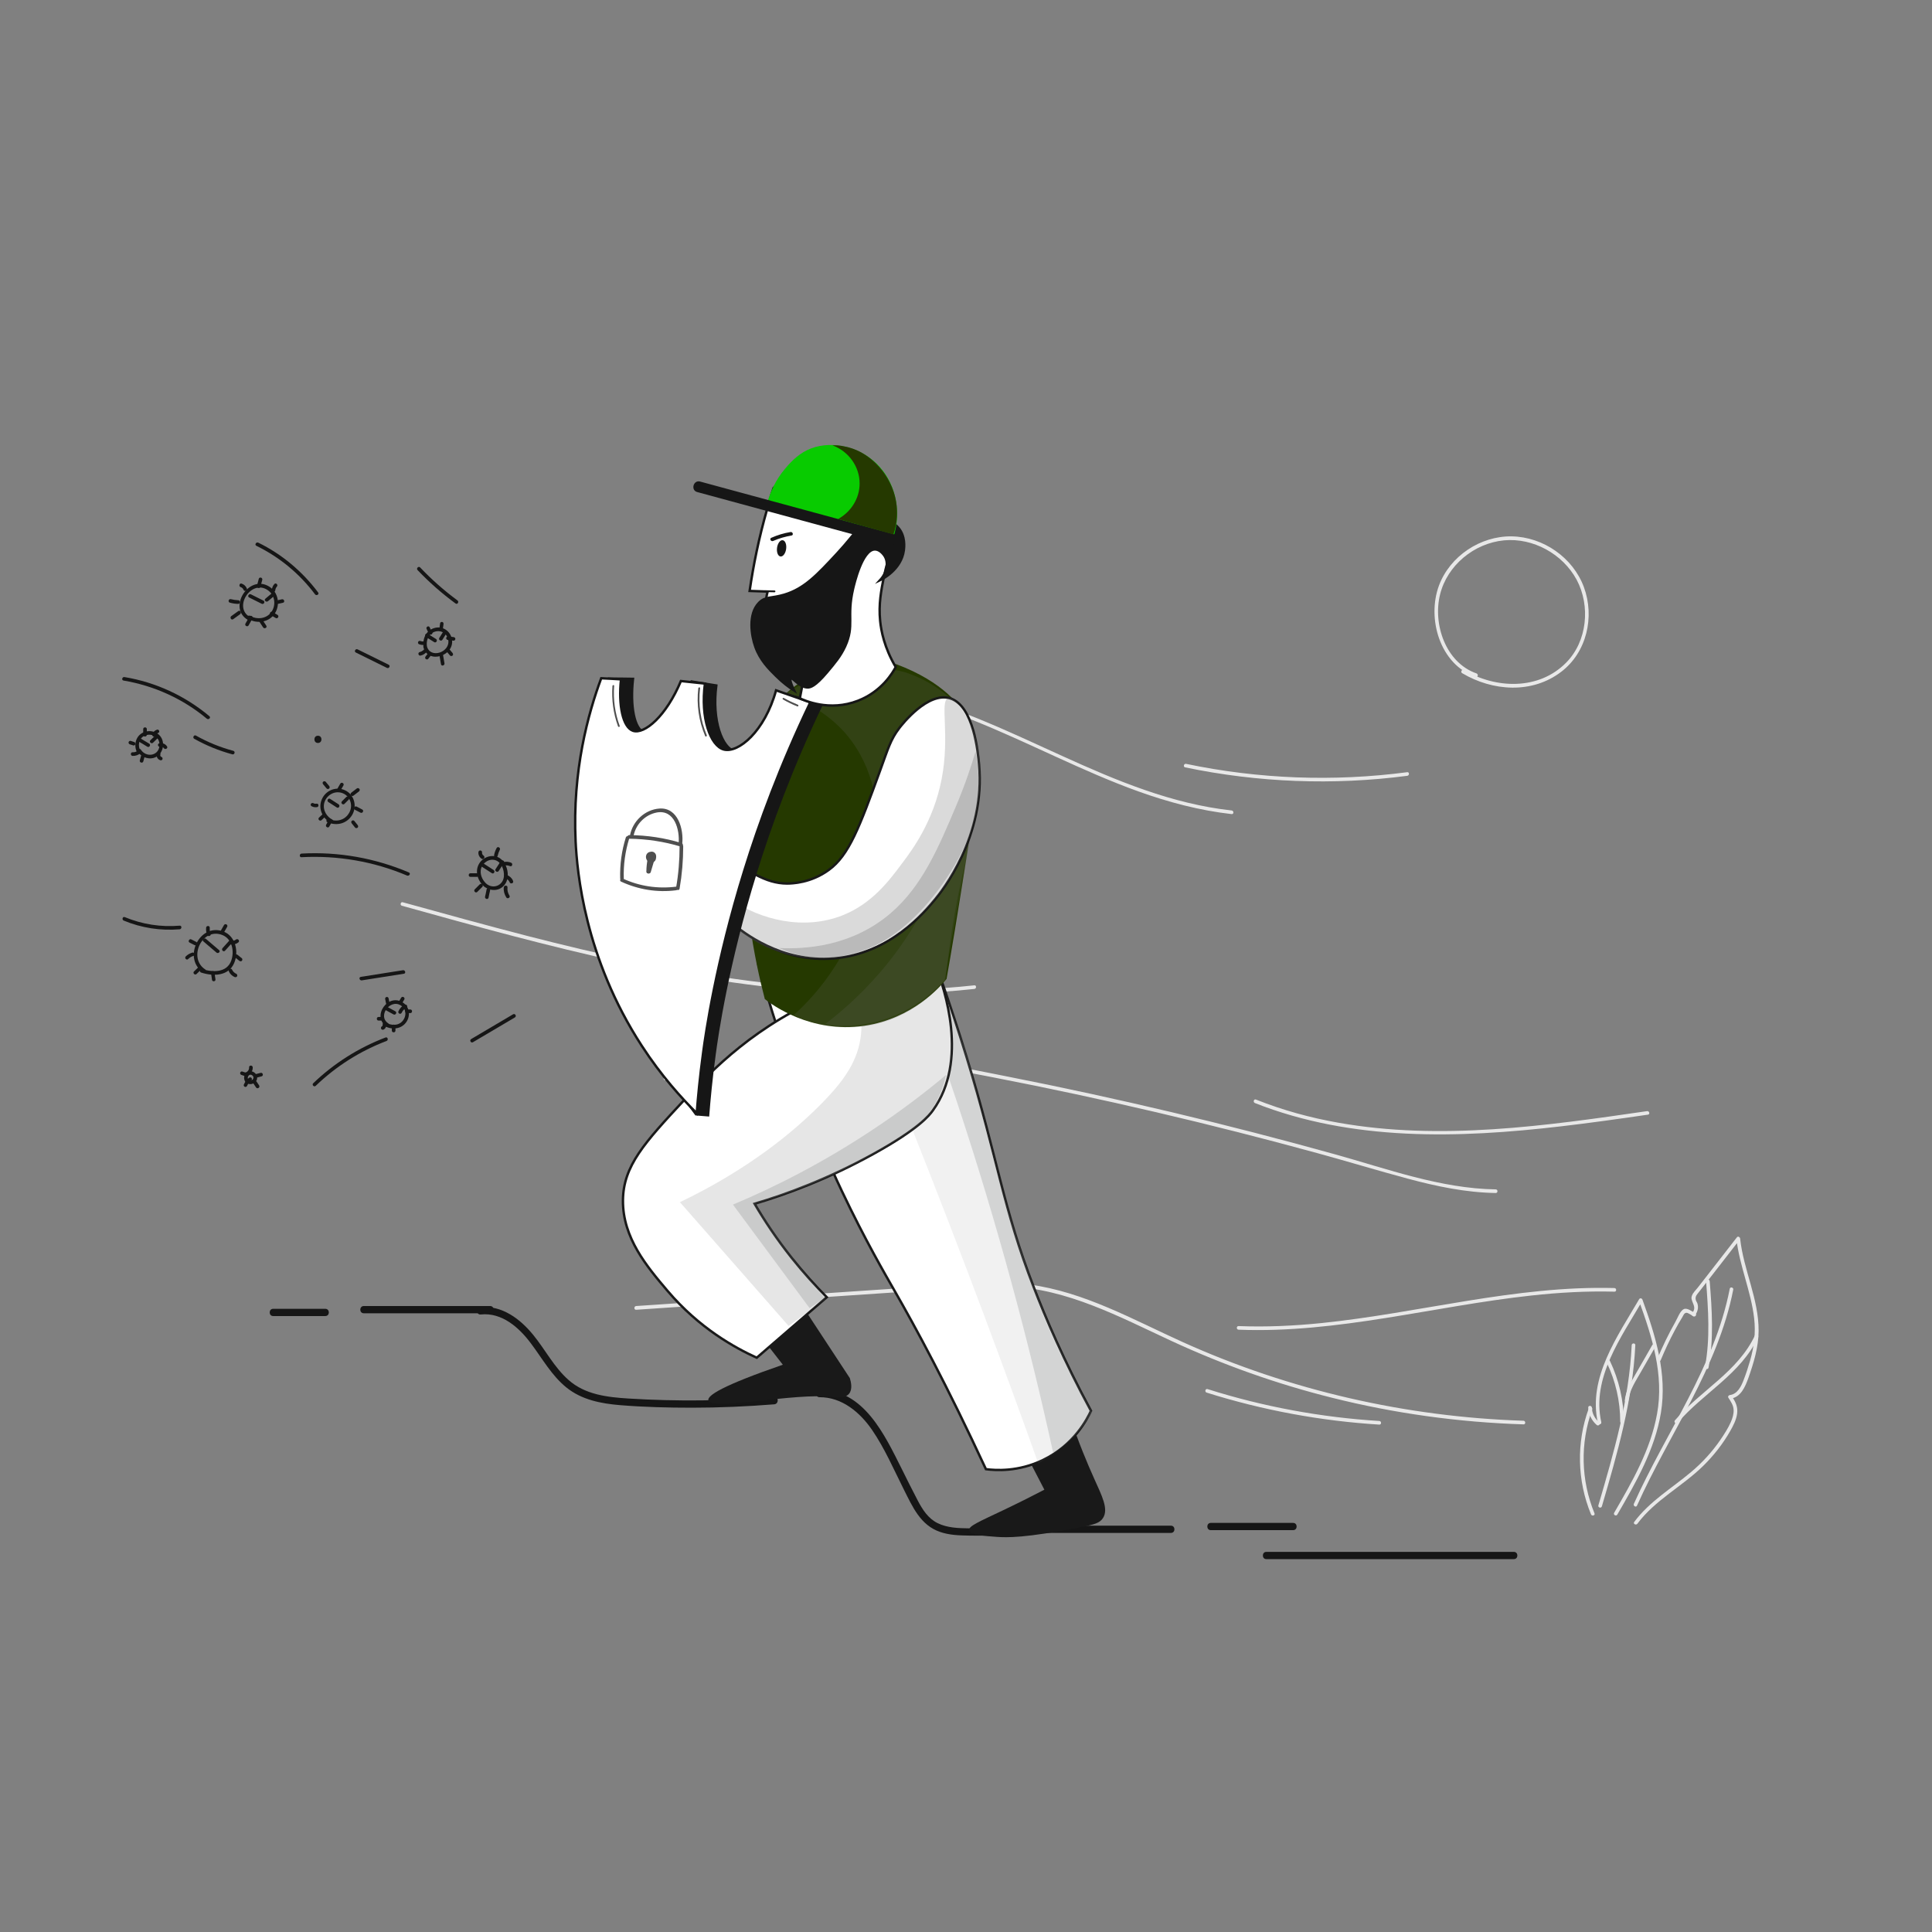 <svg id="SvgjsSvg1001" width="288" height="288" xmlns="http://www.w3.org/2000/svg" version="1.1" xmlns:xlink="http://www.w3.org/1999/xlink" xmlns:svgjs="http://svgjs.com/svgjs"><rect width="100%" height="100%" fill="#808080" stroke="none"/><defs id="SvgjsDefs1002"></defs><g id="SvgjsG1008"><svg xmlns="http://www.w3.org/2000/svg" enable-background="new 0 0 1600 1200" viewBox="0 0 1600 1200" width="288" height="288"><path fill="#161616" d="M303.7 885.1c5.8.5 11.6 1.1 17.4 1.6 1.9.2 1.9-2.8 0-3-5.8-.5-11.6-1.1-17.4-1.6C301.8 881.9 301.8 884.9 303.7 885.1L303.7 885.1zM226.2 889.9c14.4 0 28.8 0 43.2 0 3.9 0 3.9-6 0-6-14.4 0-28.8 0-43.2 0C222.4 883.9 222.4 889.9 226.2 889.9L226.2 889.9z" class="svgShape color161616-0 selectable"></path><path fill="#161616" d="M301.3,887.6c34.9,0,69.7,0,104.6,0c3.9,0,3.9-6,0-6c-34.9,0-69.7,0-104.6,0
				C297.4,881.6,297.4,887.6,301.3,887.6L301.3,887.6z" class="svgShape color161616-1 selectable"></path><path fill="#161616" d="M398.1 888.6c17.6-1.9 31.9 10.9 41.7 24.1 9.3 12.4 17 26.4 29.2 36.3 12.7 10.3 28.8 13.4 44.7 14.7 19.7 1.6 39.5 2.1 59.3 2.1 22.8 0 45.5-1 68.2-2.8 3.8-.3 3.9-6.3 0-6-40.1 3.2-80.5 3.7-120.7 1.2-17.6-1.1-36-3.2-49.7-15.4-12-10.6-19.3-25.2-29.3-37.4-10.6-13-25.9-24.7-43.6-22.7C394.4 883 394.3 889 398.1 888.6L398.1 888.6zM678.7 957.1c18.5-.1 33.5 12.5 43.5 27.1 10.5 15.3 18 32.8 26.3 49.3 7.2 14.3 13.8 29.7 30.1 35.2 7.5 2.6 15.7 2.9 23.6 3 10 .2 20 0 30-.4 3.8-.1 3.9-6.1 0-6-10 .4-20 .5-30 .4-8.6-.1-17.8-.4-25.7-4.3-7.9-3.9-12.5-11.2-16.5-18.8-4.6-8.7-8.9-17.5-13.3-26.3-14-27.8-31.2-65.4-67.8-65.3C674.8 951.1 674.8 957.1 678.7 957.1L678.7 957.1zM864 1069.5c35.2 0 70.5 0 105.7 0 3.9 0 3.9-6 0-6-35.2 0-70.5 0-105.7 0C860.2 1063.5 860.2 1069.5 864 1069.5L864 1069.5zM1002.7 1067.2c22.7 0 45.5 0 68.2 0 3.9 0 3.9-6 0-6-22.7 0-45.5 0-68.2 0C998.9 1061.2 998.9 1067.2 1002.7 1067.2L1002.7 1067.2zM1048.7 1091.2c68.3 0 136.7 0 205 0 3.9 0 3.9-6 0-6-68.3 0-136.7 0-205 0C1044.9 1085.2 1044.9 1091.2 1048.7 1091.2L1048.7 1091.2z" class="svgShape color161616-2 selectable"></path><g><path fill="#e8e8e8" d="M1320.5,1053.3c-11.3-27.4-12-58.1-1.9-86c0.7-1.8-2.2-2.6-2.9-0.8c-10.3,28.3-9.6,59.7,1.9,87.6
				C1318.3,1055.9,1321.2,1055.1,1320.5,1053.3L1320.5,1053.3z" class="svgShape colore8e8e8-4 selectable"></path><path fill="#e8e8e8" d="M1315.3,965.7c0.3,5.6,2.8,10.7,7,14.4c1.5,1.3,3.6-0.9,2.1-2.1c-3.7-3.2-5.9-7.4-6.1-12.3
				C1318.2,963.8,1315.2,963.8,1315.3,965.7L1315.3,965.7z" class="svgShape colore8e8e8-5 selectable"></path><path fill="#e8e8e8" d="M1326.1,977.7c-8.2-36.5,16.6-70.4,33.9-100.2c-0.9-0.1-1.8-0.2-2.7-0.4c10.9,30.1,20.9,61.5,15,93.8
				c-5.3,29.6-20.6,56.2-35.5,81.9c-1,1.7,1.6,3.2,2.6,1.5c15.3-26.4,31.1-53.8,36.1-84.3c5.3-32.3-4.4-63.6-15.3-93.7
				c-0.4-1.2-2.1-1.5-2.7-0.4c-17.8,30.6-42.7,65.1-34.2,102.5C1323.7,980.4,1326.6,979.6,1326.1,977.7L1326.1,977.7z" class="svgShape colore8e8e8-6 selectable"></path><path fill="#e8e8e8" d="M1375.3,926.5c3.5-8.4,7.3-16.6,11.6-24.6c2-3.8,4.1-7.5,6.4-11.2c0.9-1.5,1.4-3.4,3.4-3.5
				c1.3-0.1,4.5,2.3,5.7,2.9c1.7,0.9,3.2-1.7,1.5-2.6c-2.4-1.2-6.5-4.6-9.3-3.4c-3.3,1.4-5.4,7.7-7.1,10.6
				c-5.7,10-10.6,20.3-15.1,30.9C1371.7,927.5,1374.6,928.2,1375.3,926.5L1375.3,926.5z" class="svgShape colore8e8e8-7 selectable"></path><path fill="#e8e8e8" d="M1403.5,889.6c2.3-3,3.4-6.5,2.2-10.2c-0.3-0.9-1.1-1.8-1.3-2.8c-0.8-3.2,1.1-4.6,2.8-6.9
				c2.2-2.8,4.4-5.6,6.6-8.4c8.9-11.5,17.9-23,26.8-34.5c-0.9-0.4-1.7-0.7-2.6-1.1c2.5,22.5,12.1,43.5,14.7,66
				c1.4,11.9,0,23.5-3.3,34.9c-1.6,5.6-3.4,11.1-5.5,16.5c-2,5.2-5.1,11.4-11.2,12.2c-1.1,0.1-2,1.2-1.3,2.3c2,3.1,4.1,6.1,4.3,9.9
				c0.2,3.5-0.9,7-2.3,10.2c-2.3,5.2-5.5,10.1-8.7,14.8c-6.8,9.9-14.9,18.7-24,26.4c-16.1,13.6-34.6,24.4-47.3,41.5
				c-1.2,1.6,1.5,3,2.6,1.5c14.6-19.6,37-30.8,54.3-47.7c8.8-8.6,16.5-18.4,22.6-29.1c2.5-4.4,5-9.2,5.7-14.3
				c0.8-5.8-1.4-10-4.5-14.7c-0.4,0.8-0.9,1.5-1.3,2.3c8.9-1.1,12.5-9.9,15.2-17.4c4.4-12.5,8.3-25.3,8.4-38.7
				c0.2-26.4-12.5-50.6-15.3-76.6c-0.1-1.1-1.7-2.2-2.6-1.1c-8.7,11.2-17.5,22.5-26.2,33.7c-2,2.6-4,5.1-6,7.7
				c-1.6,2.1-4.2,4.4-5.1,7c-0.5,1.3-0.5,2.3-0.1,3.6c1.2,4.1,3.7,6.5,0.3,10.9C1400.2,889,1402.4,891.1,1403.5,889.6L1403.5,889.6z
				" class="svgShape colore8e8e8-8 selectable"></path><path fill="#e8e8e8" d="M1432.5 867.3c-12.6 64.8-52.9 118.9-79.4 178.1-.8 1.7 1.8 3.3 2.6 1.5 26.6-59.5 67-113.8 79.7-178.9C1435.8 866.2 1432.9 865.4 1432.5 867.3L1432.5 867.3zM1351.3 914c-2.1 45.5-14.9 89.3-27.6 132.7-.5 1.9 2.4 2.6 2.9.8 12.8-43.7 25.5-87.8 27.7-133.5C1354.4 912.1 1351.4 912.1 1351.3 914L1351.3 914z" class="svgShape colore8e8e8-9 selectable"></path><path fill="#e8e8e8" d="M1330.7 928.6c7.3 15.3 11.1 31.8 11.1 48.8 0 1.9 3 1.9 3 0-.1-17.5-4-34.5-11.5-50.3C1332.5 925.4 1329.9 926.9 1330.7 928.6L1330.7 928.6zM1368.4 913.8c-4.7 8.2-9.4 16.5-14.2 24.7-3.9 6.8-7.8 13.3-8.6 21.2-.2 1.9 2.8 1.9 3 0 .9-8.5 6-15.9 10.1-23.1 4.1-7.1 8.1-14.2 12.2-21.3C1372 913.6 1369.4 912.1 1368.4 913.8L1368.4 913.8zM1412.9 861c1.8 23.6 3.5 47.5-.9 70.9-.4 1.9 2.5 2.7 2.9.8 4.5-23.7 2.9-47.8 1-71.7C1415.7 859.1 1412.7 859.1 1412.9 861L1412.9 861zM1389.3 978.4c21.1-24.7 52.6-40.6 66.7-71.1.8-1.7-1.8-3.3-2.6-1.5-14 30.2-45.3 45.9-66.3 70.5C1385.9 977.7 1388 979.9 1389.3 978.4L1389.3 978.4zM526.8 884.7c51.6-3.5 103.2-7 154.8-10.4 25.8-1.7 51.6-3.5 77.4-5.2 25.4-1.7 51.2-4.7 76.7-3.7 48.3 1.9 91.5 25.2 134.4 45.1 42.8 19.8 87.4 35.7 133.2 47.1 51.8 13 105 20.3 158.4 22 1.9.1 1.9-2.9 0-3-97-3.1-193.4-25.1-281.9-65-41.2-18.6-81.8-41.7-127.3-47.8-24.8-3.3-49.8-.7-74.6.9-25.8 1.7-51.6 3.5-77.4 5.2-57.9 3.9-115.8 7.8-173.7 11.7C524.9 881.8 524.9 884.8 526.8 884.7L526.8 884.7zM1025.7 901.2c82 3.2 161.6-19.5 242.5-28.3 22.8-2.5 45.8-3.8 68.8-3.2 1.9.1 1.9-2.9 0-3-82-2.2-161.5 20.7-242.5 29-22.8 2.3-45.8 3.4-68.7 2.5C1023.8 898.1 1023.8 901.1 1025.7 901.2L1025.7 901.2zM999.3 953.3c46.4 14.6 94.5 23.5 143 26.5 1.9.1 1.9-2.9 0-3-48.3-3-96.1-11.8-142.2-26.4C998.2 949.8 997.4 952.7 999.3 953.3L999.3 953.3zM551 694.6c45.4-.6 89.7-11.6 134.7-15.4 46.5-4 91.7 4.2 137.2 13.1 90.3 17.5 179.8 38.5 268.5 62.8 24.8 6.8 49.5 14.3 74.4 21 23.9 6.4 48.1 11.5 72.9 11.9 1.9 0 1.9-3 0-3-45.7-.7-89.8-17-133.3-29.1-44.6-12.4-89.4-24-134.5-34.7-44.7-10.6-89.7-20.4-134.8-29.3-43.9-8.7-88.4-18.4-133.3-16.7-51 1.9-100.8 15.8-151.8 16.5C549.1 691.7 549.1 694.7 551 694.6L551 694.6zM1039.3 713.5c80.5 31.8 168.8 29.2 253.3 19.3 24.1-2.8 48.2-6.2 72.2-9.7 1.9-.3 1.1-3.2-.8-2.9-84.1 12.2-170.9 24.6-255.5 9.6-23.4-4.1-46.3-10.4-68.4-19.2C1038.3 709.9 1037.5 712.8 1039.3 713.5L1039.3 713.5zM1222.8 357.7c-25.6-8.9-36.3-40.8-30.2-65.4 6-24.2 28.2-42.4 52.9-44.8 24.2-2.3 48.7 11.3 60.2 32.6 11.6 21.7 8.8 51-8.7 68.7-22.7 23-58.3 21.7-84.6 6.1-1.7-1-3.2 1.6-1.5 2.6 25.2 15 58 17.3 82.1-1.2 21.1-16.1 27.8-45.5 18.7-70.1-9-24.4-33.6-41.5-59.6-42-26-.5-51.3 16.3-60.4 40.7-10.2 27.4.8 65.4 30.3 75.6C1223.9 361.3 1224.6 358.4 1222.8 357.7L1222.8 357.7zM661.4 370.7c101.6-11.4 189.9 51.9 281.3 84.7 25.1 9 50.8 15.8 77.3 18.8 1.9.2 1.9-2.8 0-3-99.5-11-181.6-76.5-278.2-98.1-26.4-5.9-53.6-8.4-80.5-5.3C659.5 367.9 659.5 370.9 661.4 370.7L661.4 370.7zM981.5 435.5c60.4 12.6 122.7 15 183.9 7 1.9-.2 1.9-3.3 0-3-60.9 8-122.9 5.7-183.1-6.9C980.4 432.2 979.6 435.1 981.5 435.5L981.5 435.5zM332.8 550.1c120.5 33.5 242.8 67.3 368.4 72.3 35.3 1.4 70.6.4 105.7-3.4 1.9-.2 1.9-3.2 0-3-124.8 13.6-249.6-9.9-370.2-40.9-34.5-8.9-68.8-18.4-103.2-27.9C331.8 546.7 331 549.6 332.8 550.1L332.8 550.1z" class="svgShape colore8e8e8-10 selectable"></path></g><g><path fill="#161616" d="M263.3 415.3c3.9 0 3.9-6 0-6C259.4 409.3 259.4 415.3 263.3 415.3L263.3 415.3zM275.7 479.1c-5.1-2.6-8.6-8.1-7.2-14 1.6-6.3 8.1-10.4 14.4-8.5 6.9 2.1 9.8 10.1 6.4 16.3-3.3 6.2-10.4 8.2-16.7 5.4-1.8-.8-3.3 1.8-1.5 2.6 7.6 3.3 16 1.4 20.5-5.9 4.3-7.2 1.9-16.9-5.8-20.5-7.4-3.5-16.1 0-19.3 7.5-3.3 7.6.6 16 7.8 19.7C275.9 482.6 277.4 480 275.7 479.1L275.7 479.1z" class="svgShape color161616-12 selectable"></path><path fill="#161616" d="M271.9 464.2c2.3 1.5 4.7 3 7 4.5 1.6 1.1 3.1-1.5 1.5-2.6-2.3-1.5-4.7-3-7-4.5C271.8 460.6 270.3 463.2 271.9 464.2L271.9 464.2zM285.3 465.7c1.2-1.2 2.3-2.3 3.5-3.5 1.4-1.4-.8-3.5-2.1-2.1-1.2 1.2-2.3 2.3-3.5 3.5C281.8 465 284 467.1 285.3 465.7L285.3 465.7zM267.5 474c-1.1 1-2.2 2-3.3 3.1-1.4 1.3.7 3.4 2.1 2.1 1.1-1 2.2-2 3.3-3.1C271.1 474.8 268.9 472.6 267.5 474L267.5 474zM272.4 478.9c-.8 1.4-1.5 2.7-2.3 4.1-.9 1.7 1.7 3.2 2.6 1.5.8-1.4 1.5-2.7 2.3-4.1C276 478.7 273.4 477.2 272.4 478.9L272.4 478.9zM258.1 467.7c1.5.8 3 1 4.6.7.8-.1 1.2-1.1 1-1.8-.2-.9-1-1.2-1.8-1-.8.1-1.6 0-2.3-.4-.7-.4-1.6-.2-2.1.5C257.1 466.3 257.3 467.4 258.1 467.7L258.1 467.7zM267.6 449.5c1 1.2 1.9 2.3 2.9 3.5.5.6 1.6.5 2.1 0 .6-.6.5-1.5 0-2.1-1-1.2-1.9-2.3-2.9-3.5-.5-.6-1.6-.5-2.1 0C267 448 267.1 448.9 267.6 449.5L267.6 449.5zM282.1 454.5c.8-1.3 1.5-2.7 2.3-4 1-1.7-1.6-3.2-2.6-1.5-.8 1.3-1.5 2.7-2.3 4C278.6 454.6 281.1 456.1 282.1 454.5L282.1 454.5zM292.6 459c1.5-1.2 3.1-2.3 4.6-3.5.6-.5 1-1.3.5-2.1-.4-.6-1.4-1-2.1-.5-1.5 1.2-3.1 2.3-4.6 3.5-.6.5-1 1.3-.5 2.1C290.9 459.1 291.9 459.5 292.6 459L292.6 459zM293.9 470.6c1.5.8 3.1 1.6 4.6 2.4 1.7.9 3.2-1.7 1.5-2.6-1.5-.8-3.1-1.6-4.6-2.4C293.7 467.1 292.2 469.7 293.9 470.6L293.9 470.6zM291.3 481.9c.9 1.2 1.9 2.3 2.8 3.5.5.6 1.6.5 2.1 0 .6-.6.5-1.5 0-2.1-.9-1.2-1.9-2.3-2.8-3.5-.5-.6-1.6-.5-2.1 0C290.7 480.4 290.8 481.3 291.3 481.9L291.3 481.9zM321.7 647.6c-10-6.4 2.7-22.3 11.7-13.8 3.3 3.1 2.9 8.3.1 11.6-3.6 4.4-9.9 4-14.4 1.2-1.6-1-3.1 1.5-1.5 2.6 5.8 3.7 13.9 3.6 18.4-2.1 3.9-4.9 3.6-12.4-1.6-16.3-12.5-9.5-27.2 11-14.2 19.4C321.9 651.3 323.4 648.7 321.7 647.6L321.7 647.6z" class="svgShape color161616-13 selectable"></path><path fill="#161616" d="M319.7 636.7c2.1 1.1 4.2 2.3 6.2 3.4 1.7.9 3.2-1.7 1.5-2.6-2.1-1.1-4.2-2.3-6.2-3.4C319.5 633.2 318 635.8 319.7 636.7L319.7 636.7zM332.8 638.5c.7-1.7 2.1-3 3.7-3.8 1.7-.9.2-3.5-1.5-2.6-2.4 1.2-4.1 3.2-5.1 5.6-.3.7.3 1.6 1 1.8C331.8 639.8 332.4 639.3 332.8 638.5L332.8 638.5zM316.8 649.3c0-.3-.1.2-.1.3.1-.2-.1.1-.1.2.1-.2-.1.1-.1.1-.1.1-.1.1 0 0-.1.1-.2.1-.3.1-.7.4-.9 1.4-.5 2.1.4.7 1.3.9 2.1.5 1.3-.7 2-2 2.1-3.4.1-.8-.7-1.5-1.5-1.5C317.5 647.8 316.9 648.4 316.8 649.3L316.8 649.3zM324.5 650c0 1.2 0 2.3 0 3.5 0 1.9 3 1.9 3 0 0-1.2 0-2.3 0-3.5C327.5 648.1 324.5 648 324.5 650L324.5 650zM316.3 642.2c-.9 0-1.8 0-2.8 0-1.9 0-1.9 3 0 3 .9 0 1.8 0 2.8 0C318.2 645.2 318.2 642.2 316.3 642.2L316.3 642.2zM322.5 630.2c-.2-1.2-.5-2.3-.7-3.5-.2-.8-1.1-1.3-1.8-1-.8.2-1.2 1-1 1.8.2 1.2.5 2.3.7 3.5.2.8 1.1 1.3 1.8 1C322.2 631.8 322.6 631 322.5 630.2L322.5 630.2zM332.7 631.3c.7-1.2 1.4-2.3 2.1-3.5 1-1.7-1.6-3.2-2.6-1.5-.7 1.2-1.4 2.3-2.1 3.5C329.1 631.4 331.7 632.9 332.7 631.3L332.7 631.3zM337 639c.9 0 1.8 0 2.8 0 1.9 0 1.9-3 0-3-.9 0-1.8 0-2.8 0C335.1 636 335.1 639 337 639L337 639zM170.2 603c-14.9-9.3-3-35.2 13.8-28.7 8.2 3.1 10.2 13.4 7.6 21-3.6 10.5-15.6 10-24.3 7.2-1.8-.6-2.6 2.3-.8 2.9 9.8 3.2 22.7 3.2 27.4-7.8 4-9.2 1.3-22.2-8.7-26.1-20.2-7.8-34.5 22.9-16.5 34.1C170.3 606.7 171.8 604.1 170.2 603L170.2 603z" class="svgShape color161616-14 selectable"></path><path fill="#161616" d="M168.4 579.6c3.6 3.1 7.2 6.2 10.9 9.3 1.5 1.2 3.6-.9 2.1-2.1-3.6-3.1-7.2-6.2-10.9-9.3C169.1 576.3 166.9 578.4 168.4 579.6L168.4 579.6zM186.4 587.3c2.1-2.3 4.2-4.6 6.2-6.9 1.3-1.4-.8-3.6-2.1-2.1-2.1 2.3-4.2 4.6-6.2 6.9C183 586.6 185.1 588.8 186.4 587.3L186.4 587.3zM159.3 588.9c-2.1.6-4 1.7-5.5 3.2-1.3 1.4.8 3.5 2.1 2.1 1.2-1.2 2.5-2 4.1-2.5C162 591.3 161.2 588.4 159.3 588.9L159.3 588.9zM164.2 601.1c-1.2 1.1-2.3 2.3-3.5 3.4-1.4 1.3.7 3.5 2.1 2.1 1.2-1.1 2.3-2.3 3.5-3.4C167.7 601.9 165.5 599.7 164.2 601.1L164.2 601.1zM174.8 606.1c.3 1.8.6 3.7.8 5.5.1.8 1.1 1.2 1.8 1 .9-.2 1.2-1 1-1.8-.3-1.8-.6-3.7-.8-5.5-.1-.8-1.1-1.2-1.8-1C175 604.5 174.6 605.3 174.8 606.1L174.8 606.1zM162.6 580.1c-1.4-.7-2.8-1.4-4.1-2.1-1.7-.9-3.2 1.7-1.5 2.6 1.4.7 2.8 1.4 4.1 2.1C162.8 583.6 164.3 581 162.6 580.1L162.6 580.1zM174.4 573.4c-.6-1.7-.8-3.4-.7-5.1.1-1.9-2.9-1.9-3 0-.2 2 .1 4 .8 5.9C172.1 576 175 575.2 174.4 573.4L174.4 573.4zM185.3 572.5c.9-1.6 1.8-3.2 2.8-4.9 1-1.7-1.6-3.2-2.6-1.5-.9 1.6-1.8 3.2-2.8 4.9C181.7 572.6 184.3 574.1 185.3 572.5L185.3 572.5z" class="svgShape color161616-15 selectable"></path><path fill="#161616" d="M191.6 582.2c2 .1 4-.4 5.6-1.6.7-.5 1-1.3.5-2.1-.4-.6-1.4-1-2.1-.5-1.2.9-2.5 1.3-4.1 1.2C189.7 579.1 189.7 582.1 191.6 582.2L191.6 582.2zM194.7 592.9c1.2.9 2.3 1.8 3.5 2.8.6.5 1.5.6 2.1 0 .5-.5.6-1.6 0-2.1-1.2-.9-2.3-1.8-3.5-2.8-.6-.5-1.5-.6-2.1 0C194.2 591.3 194.1 592.4 194.7 592.9L194.7 592.9zM189.5 604.4c.9 2.1 2.7 3.8 4.7 4.7.7.3 1.6.2 2.1-.5.4-.6.2-1.7-.5-2.1-1.7-.7-2.9-1.9-3.7-3.6-.3-.7-1.4-.9-2.1-.5C189.3 602.7 189.2 603.6 189.5 604.4L189.5 604.4zM207 311c-14.3-8 1.3-32.1 15.1-22 5.3 3.9 6.5 11.2 3.3 16.8-3.7 6.5-12.1 7.8-18.3 4.2-1.7-1-3.2 1.6-1.5 2.6 7.4 4.3 17.4 2.8 22.1-4.7 4.5-7.2 2.8-17.2-4.4-21.9-17.2-11.2-35.3 17.8-17.8 27.5C207.2 314.6 208.7 312 207 311L207 311z" class="svgShape color161616-16 selectable"></path><path fill="#161616" d="M206.3 294.8c3.5 1.7 6.9 3.5 10.4 5.2 1.7.9 3.2-1.7 1.5-2.6-3.5-1.7-6.9-3.5-10.4-5.2C206.1 291.4 204.6 294 206.3 294.8L206.3 294.8zM221.9 297.9c1.9-1.6 3.8-3.2 5.7-4.8 1.5-1.3-.7-3.4-2.1-2.1-1.9 1.6-3.8 3.2-5.7 4.8C218.3 297 220.4 299.1 221.9 297.9L221.9 297.9zM197.3 306.1c-1.9 1.4-3.8 2.7-5.7 4.1-1.6 1.1-.1 3.7 1.5 2.6 1.9-1.4 3.8-2.7 5.7-4.1C200.4 307.5 198.9 304.9 197.3 306.1L197.3 306.1zM206.5 310.7c-1.1 1.9-2.1 3.8-3.2 5.7-1 1.7 1.6 3.2 2.6 1.5 1.1-1.9 2.1-3.8 3.2-5.7C210 310.5 207.4 309 206.5 310.7L206.5 310.7zM197.3 297.1c-2.1-.1-4.1-.4-6.1-.9-1.9-.5-2.7 2.4-.8 2.9 2.2.6 4.5 1 6.9 1C199.2 300.1 199.2 297.1 197.3 297.1L197.3 297.1zM204.5 287.5c-.8-2-2.3-3.5-4.4-4.2-1.8-.6-2.6 2.3-.8 2.9 1 .3 1.9 1.1 2.3 2.1.3.8 1 1.3 1.8 1C204.2 289.2 204.8 288.3 204.5 287.5L204.5 287.5zM215.7 285.9c.5-1.9 1-3.8 1.5-5.7.5-1.9-2.4-2.7-2.9-.8-.5 1.9-1 3.8-1.5 5.7C212.3 287 215.2 287.8 215.7 285.9L215.7 285.9zM214.7 314.7c1.1 1.6 2.2 3.3 3.2 4.9 1.1 1.6 3.7.1 2.6-1.5-1.1-1.6-2.2-3.3-3.2-4.9C216.3 311.5 213.7 313 214.7 314.7L214.7 314.7zM224.2 309.4c1.4.8 2.7 1.6 4.1 2.4 1.7 1 3.2-1.6 1.5-2.6-1.4-.8-2.7-1.6-4.1-2.4C224.1 305.8 222.6 308.4 224.2 309.4L224.2 309.4zM230.2 300.1c1.4-.3 2.7-.6 4.1-.9 1.9-.4 1.1-3.3-.8-2.9-1.4.3-2.7.6-4.1.9C227.5 297.6 228.3 300.5 230.2 300.1L230.2 300.1zM228 288.8c.1-1.1.5-2.1 1.3-3 1.3-1.4-.8-3.6-2.1-2.1-1.3 1.4-2 3.2-2.1 5.1-.1.8.7 1.5 1.5 1.5C227.3 290.3 227.9 289.6 228 288.8L228 288.8zM116.4 422c-2.5-4.3-1.6-10.3 3.1-12.6 4.2-2.1 9.9-.7 11.9 3.8 1.6 3.8.5 8.9-3.3 10.9-4 2.2-9.1.5-11.4-3.2-1-1.7-3.6-.1-2.6 1.5 3 5 9.8 7.2 15.1 4.5 5.4-2.8 7.3-10.1 4.7-15.4-2.8-5.6-10-7.5-15.5-4.8-6.3 3-8 11.1-4.6 16.9C114.8 425.2 117.4 423.7 116.4 422L116.4 422z" class="svgShape color161616-17 selectable"></path><path fill="#161616" d="M114.4 413.8c2.5 1.5 5.1 3 7.6 4.6 1.7 1 3.2-1.6 1.5-2.6-2.5-1.5-5.1-3-7.6-4.6C114.3 410.2 112.8 412.8 114.4 413.8L114.4 413.8zM126.7 415.1c1.3-1.2 2.5-2.5 3.8-3.7 1.4-1.4-.7-3.5-2.1-2.1-1.3 1.2-2.5 2.5-3.8 3.7C123.2 414.3 125.3 416.4 126.7 415.1L126.7 415.1zM116.8 426c-.3 1.2-.7 2.5-1 3.7-.5 1.9 2.4 2.7 2.9.8.3-1.2.7-2.5 1-3.7C120.2 424.9 117.3 424.1 116.8 426L116.8 426zM114.3 421.5c-1.3 1.1-2.9 1.6-4.5 1.5-1.9-.1-1.9 2.9 0 3 2.5.1 4.8-.7 6.7-2.4C117.8 422.3 115.7 420.2 114.3 421.5L114.3 421.5zM111.1 414.5c-.9-.3-1.9-.6-2.8-.9-.8-.3-1.6.3-1.8 1-.2.8.3 1.6 1 1.8.9.3 1.9.6 2.8.9.8.3 1.6-.3 1.8-1C112.3 415.6 111.8 414.8 111.1 414.5L111.1 414.5zM121.6 408.5c0-1.6 0-3.1 0-4.7 0-1.9-3-1.9-3 0 0 1.6 0 3.1 0 4.7C118.6 410.4 121.6 410.4 121.6 408.5L121.6 408.5z" class="svgShape color161616-18 selectable"></path><path fill="#161616" d="M129 408.9c.3-.8.9-1.5 1.8-1.8.8-.2 1.3-1 1-1.8-.2-.8-1.1-1.3-1.8-1-1.9.6-3.3 2-3.9 3.9-.2.8.3 1.6 1 1.8C128 410.1 128.8 409.7 129 408.9L129 408.9zM132.7 418.4c1.1-.3 2.3.2 3 1.2 1.1 1.6 3.7.1 2.6-1.5-1.4-2.1-3.9-3.1-6.4-2.5C130 416 130.8 418.9 132.7 418.4L132.7 418.4zM129.9 424.1c-.8 2.3.6 4.8 2.9 5.5.8.3 1.6-.3 1.8-1 .2-.8-.3-1.6-1-1.8-.8-.3-1-1.2-.8-1.8C133.5 423 130.6 422.2 129.9 424.1L129.9 424.1zM353.8 336.4c-1.2-5.1.4-10.6 5.4-12.9 5.2-2.4 10.9.7 12 6.3 2 10.4-15.1 16.2-17.7 5.2-.4-1.9-3.3-1.1-2.9.8 3.5 14.9 27 7.2 23.5-7.2-1.6-6.6-8.2-10.5-14.7-8.4-7.3 2.3-10 10.1-8.4 17C351.4 339.1 354.3 338.3 353.8 336.4L353.8 336.4z" class="svgShape color161616-19 selectable"></path><path fill="#161616" d="M352.8 327.5c2.3 1.4 4.5 2.9 6.8 4.3 1.6 1 3.1-1.6 1.5-2.6-2.3-1.4-4.5-2.9-6.8-4.3C352.6 323.9 351.1 326.5 352.8 327.5L352.8 327.5zM366.4 329.8c1.1-1.7 2.1-3.4 3.2-5.1 1-1.6-1.6-3.2-2.6-1.5-1.1 1.7-2.1 3.4-3.2 5.1C362.8 329.9 365.4 331.5 366.4 329.8L366.4 329.8zM354.3 341.3c-.6.8-1.2 1.5-1.8 2.3-.5.6-.6 1.5 0 2.1.5.5 1.6.6 2.1 0 .6-.8 1.2-1.5 1.8-2.3.5-.6.6-1.5 0-2.1C355.9 340.7 354.8 340.6 354.3 341.3L354.3 341.3zM351 338c-.9 1-2.1 1.7-3.4 2-1.9.5-1.1 3.4.8 2.9 1.8-.4 3.5-1.4 4.7-2.8C354.5 338.7 352.3 336.6 351 338L351 338zM350.8 331.2c-1 .1-1.9-.1-2.8-.4-.8-.3-1.6.3-1.8 1-.2.8.3 1.6 1 1.8 1.1.4 2.4.6 3.6.5.8-.1 1.5-.7 1.5-1.5C352.3 331.9 351.6 331.1 350.8 331.2L350.8 331.2zM357.7 322.9c-.7-.9-1.3-2-1.7-3.1-.3-.8-1-1.3-1.8-1-.7.2-1.3 1.1-1 1.8.6 1.6 1.4 3.1 2.5 4.5.5.6 1.6.5 2.1 0C358.3 324.4 358.2 323.6 357.7 322.9L357.7 322.9zM366.8 320.6c.2-1.2.3-2.4.5-3.7.1-.8-.2-1.6-1-1.8-.7-.2-1.7.2-1.8 1-.2 1.2-.3 2.4-.5 3.7-.1.8.2 1.6 1 1.8C365.6 321.8 366.6 321.4 366.8 320.6L366.8 320.6zM371 330c1.5.2 3.1.4 4.6.6.8.1 1.5-.8 1.5-1.5 0-.9-.7-1.4-1.5-1.5-1.5-.2-3.1-.4-4.6-.6-.8-.1-1.5.8-1.5 1.5C369.5 329.4 370.2 329.9 371 330L371 330zM369.6 339.2c1 1.2 2.1 2.5 3.1 3.7.5.6 1.6.5 2.1 0 .6-.6.5-1.5 0-2.1-1-1.2-2.1-2.5-3.1-3.7-.5-.6-1.6-.5-2.1 0C369 337.6 369.1 338.5 369.6 339.2L369.6 339.2zM364 343.2c.4 2.3.8 4.6 1.2 6.9.3 1.9 3.2 1.1 2.9-.8-.4-2.3-.8-4.6-1.2-6.9C366.6 340.5 363.7 341.3 364 343.2L364 343.2zM403.5 532.5c-3.4-2.8-5.7-6.9-5.4-11.4.4-5.3 5.5-9.8 10.9-9 6.1.9 8.8 8.3 8.3 13.8-.7 7.4-8.8 10.8-14.6 5.9-1.5-1.2-3.6.9-2.1 2.1 5.4 4.5 13.5 4.4 17.7-1.7 4.4-6.3 1.9-17.3-4.4-21.5-5.6-3.7-13.4-1.3-16.9 4.2-4.2 6.5-1.3 15 4.3 19.6C402.8 535.9 404.9 533.8 403.5 532.5L403.5 532.5z" class="svgShape color161616-20 selectable"></path><path fill="#161616" d="M398.3 517.3c3 1.9 6 3.9 9 5.8 1.6 1.1 3.1-1.5 1.5-2.6-3-1.9-6-3.9-9-5.8C398.2 513.6 396.7 516.2 398.3 517.3L398.3 517.3zM413 521.3c1.4-2.2 2.9-4.4 4.3-6.6 1.1-1.6-1.5-3.1-2.6-1.5-1.4 2.2-2.9 4.4-4.3 6.6C409.4 521.4 412 522.9 413 521.3L413 521.3zM397.3 532.4c-1.4 1.4-2.7 2.7-4.1 4.1-1.4 1.4.8 3.5 2.1 2.1 1.4-1.4 2.7-2.7 4.1-4.1C400.8 533.1 398.7 531 397.3 532.4L397.3 532.4zM403 536.5c-.4 2-.8 4.1-1.3 6.1-.4 1.9 2.5 2.7 2.9.8.4-2 .8-4.1 1.3-6.1C406.3 535.4 403.4 534.6 403 536.5L403 536.5zM395 523.2c-1.8 0-3.6 0-5.4 0-1.9 0-1.9 3 0 3 1.8 0 3.6 0 5.4 0C397 526.2 397 523.2 395 523.2L395 523.2zM400.5 508.6c-1-.6-1.4-1.7-1.3-2.8.1-.8-.7-1.5-1.5-1.5-.9 0-1.4.7-1.5 1.5-.2 2.2.9 4.2 2.7 5.4C400.6 512.3 402.1 509.7 400.5 508.6L400.5 508.6zM412.1 508.9c.4-1.8 1-3.5 1.8-5.1.9-1.7-1.7-3.2-2.6-1.5-1 1.8-1.7 3.8-2.1 5.8C408.8 510 411.7 510.8 412.1 508.9L412.1 508.9z" class="svgShape color161616-21 selectable"></path><path fill="#161616" d="M417.8 516.8c1.6-.3 3.1-.1 4.6.5 1.8.7 2.6-2.2.8-2.9-2-.8-4.1-.9-6.2-.5C415.1 514.2 415.9 517.1 417.8 516.8L417.8 516.8zM419 527.6c1.5.6 2.6 1.8 3.2 3.3.3.7 1.4.9 2.1.5.8-.5.9-1.3.5-2.1-.9-2.2-2.8-3.8-5-4.7-.8-.3-1.6.3-1.8 1C417.7 526.6 418.2 527.3 419 527.6L419 527.6zM417.2 534.9c-.3 2.9.5 5.8 2.1 8.3 1 1.6 3.6.1 2.6-1.5-1.3-2.1-1.9-4.3-1.6-6.8C420.4 532.9 417.4 533 417.2 534.9L417.2 534.9zM205.9 694.3c-1.9-1.9.4-5.6 2.9-3.8 2.7 1.9-.1 5.5-2.7 4-1.7-1-3.2 1.6-1.5 2.6 2.4 1.4 5.6.7 7.3-1.5 1.9-2.4 1.1-5.7-1.3-7.4-2.3-1.7-5.6-1.4-7.3 1-1.6 2.2-1.5 5.4.4 7.4C205.1 697.8 207.2 695.6 205.9 694.3L205.9 694.3z" class="svgShape color161616-22 selectable"></path><path fill="#161616" d="M203.7,688.4c-1-0.3-2-0.7-3-1c-0.8-0.3-1.6,0.3-1.8,1c-0.2,0.8,0.3,1.6,1,1.8c1,0.3,2,0.7,3,1
				c0.8,0.3,1.6-0.3,1.8-1C205,689.4,204.5,688.6,203.7,688.4L203.7,688.4z" class="svgShape color161616-23 selectable"></path><path fill="#161616" d="M203.7 691.2c3.3-.7 5.8-3.9 5.6-7.3-.1-1.9-3.1-1.9-3 0 .1 2.2-1.3 4-3.4 4.4C201.1 688.7 201.8 691.6 203.7 691.2L203.7 691.2zM212.7 692.4c1.3-.3 2.6-.7 3.9-1 1.9-.5 1.1-3.4-.8-2.9-1.3.3-2.6.7-3.9 1C210 690 210.8 692.9 212.7 692.4L212.7 692.4zM210 697.5c.7 1 1.3 2 2 3 .4.7 1.3 1 2.1.5.7-.4 1-1.4.5-2.1-.7-1-1.3-2-2-3-.4-.7-1.3-1-2.1-.5C209.8 695.8 209.5 696.8 210 697.5L210 697.5zM206.5 692.4c-2.1 1.5-3.6 3.5-4.6 5.9-.3.8.3 1.6 1 1.8.9.2 1.5-.3 1.8-1 .7-1.6 1.8-3.1 3.2-4.1.7-.5 1-1.3.5-2.1C208.2 692.3 207.2 692 206.5 692.4L206.5 692.4zM345.8 272.1c9.7 10.2 20.2 19.4 31.5 27.7 1.6 1.1 3.1-1.5 1.5-2.6-11.1-8.2-21.4-17.3-30.9-27.3C346.6 268.6 344.5 270.7 345.8 272.1L345.8 272.1zM249.7 509.9c29.9-1.6 59.8 3.5 87.4 15.2 1.8.7 3.3-1.8 1.5-2.6-28.1-11.9-58.4-17.3-88.9-15.6C247.8 507.1 247.8 510.1 249.7 509.9L249.7 509.9zM391.7 663.1c11.6-6.8 23.1-13.6 34.7-20.5 1.7-1 .2-3.6-1.5-2.6-11.6 6.8-23.1 13.6-34.7 20.5C388.5 661.5 390 664.1 391.7 663.1L391.7 663.1zM261.5 699.2c16.9-16.2 36.7-28.8 58.6-37.1 1.8-.7 1-3.6-.8-2.9-22.3 8.5-42.6 21.3-59.9 37.9C258 698.4 260.1 700.6 261.5 699.2L261.5 699.2zM299.6 611.9c11.6-1.8 23.2-3.6 34.9-5.5 1.9-.3 1.1-3.2-.8-2.9-11.6 1.8-23.2 3.6-34.9 5.5C296.9 609.3 297.7 612.2 299.6 611.9L299.6 611.9zM102.5 562.4c14.7 6.1 30.4 8.5 46.3 7.2 1.9-.2 1.9-3.2 0-3-15.6 1.3-31-1.1-45.5-7.1C101.5 558.8 100.7 561.7 102.5 562.4L102.5 562.4zM102.3 363.6c25.4 4.3 49.2 15.1 69 31.6 1.5 1.2 3.6-.9 2.1-2.1-20.2-16.9-44.4-28.1-70.4-32.4C101.2 360.4 100.4 363.3 102.3 363.6L102.3 363.6zM160.8 411.8c10 5.6 20.5 9.9 31.6 12.9 1.9.5 2.7-2.4.8-2.9-10.8-2.9-21.1-7.1-30.9-12.6C160.7 408.2 159.2 410.8 160.8 411.8L160.8 411.8zM212.3 252c19.2 9.4 35.8 23.1 48.6 40.2 1.1 1.5 3.7 0 2.6-1.5-13.1-17.5-30-31.7-49.6-41.3C212.1 248.6 210.6 251.2 212.3 252L212.3 252zM294.7 340.4c8.6 4.2 17.2 8.5 25.7 12.7 1.7.9 3.2-1.7 1.5-2.6-8.6-4.2-17.2-8.5-25.7-12.7C294.5 336.9 292.9 339.5 294.7 340.4L294.7 340.4z" class="svgShape color161616-24 selectable"></path></g><g><path fill="#191919" d="M845.7,996.7c6.4,12.3,12.8,24.7,19.2,37c-8.1,4.2-19.8,10.2-34.3,17.1c-19.3,9.2-28.6,13-28.1,16.5
			c0.6,3.9,13.3,4.8,23.3,5.5c7.7,0.5,22.6,1.2,69.9-8.2c10.2-2,15.1-3.2,17.8-7.5c4.7-7.5-0.9-18.2-7.5-32.9
			c-5.3-11.8-12.5-28.8-19.9-50.7C872.7,981.1,859.2,988.9,845.7,996.7z" class="svgShape color191919-26 selectable"></path><path fill="#fff" stroke="#191919" stroke-miterlimit="10" stroke-width="2" d="M628.1,598.9c15,54.6,31.2,98.8,44.5,131.5c11,26.9,20.5,47.4,24.5,55.8c19.4,40.9,36.3,69.7,43.3,82
			c18,31.3,43.8,78.9,76.1,148.5c7.7,1,26.7,2.4,47.3-7.6c25.7-12.4,36.7-34.2,39.7-40.7c-22.7-41.9-37.8-77.5-47.3-102.1
			c-25.9-66.8-29.2-104.2-55.8-191.1c-13-42.4-25.8-78.3-36.3-106C718.9,579.2,673.5,589,628.1,598.9z" class="svgShape colorffffff-27 svgStroke colorStroke191919-27 selectable"></path><path fill="#6c6d6d" d="M694.8,586.6c40.8,97.2,80.8,197.7,119.7,301.4c15.6,41.7,30.8,83,45.4,124c7-3.8,16.1-9.6,25.3-18.3
			c8.9-8.5,15.1-16.9,19.2-23.6c-9.1-15.2-23-39.8-36.7-71.6c-10.5-24.3-18.9-48.4-60.3-203.5c-4.4-16.5-13.8-51.9-33.2-96.1
			c-5.3-12.1-10-21.8-13.1-28C739.1,576.1,717,581.3,694.8,586.6z" opacity=".09" class="svgShape color6c6d6d-28 selectable"></path><path fill="#6c6d6d" d="M742.9,575.2c17.1,43.9,33.8,90,49.8,138c33.8,102,59.7,199.2,79.5,290c4.7-2.9,10.2-6.8,15.7-12.2
			c8-7.8,13.3-15.8,16.6-21.8c-18-32.5-30.4-60.2-38.4-79.5c-30.2-72.6-47.7-145.5-57.7-186.9c-1.6-6.6-2.5-10.6-4.4-17.5
			c-10.2-37.1-19.7-51.5-32.3-90.9c-1.6-5.1-4.2-13.3-7-23.6C757.4,572.3,750.2,573.7,742.9,575.2z" opacity=".22" class="svgShape color6c6d6d-29 selectable"></path><path fill="#191919" d="M621.6,895.9c8.9,11.4,17.8,22.8,26.7,34.3c-50.7,17.5-62.5,25.5-61.7,29.5c2,9.2,72.5-6.8,102.8-2.7
			c2.4,0.3,10.1,1.5,13.7-2.7c3.1-3.7,1.7-9.8,0.7-13c-15.8-24-31.5-48-47.3-72C644.9,878.1,633.2,887,621.6,895.9z" class="svgShape color191919-30 selectable"></path><path fill="#fff" stroke="#191919" stroke-miterlimit="10" stroke-width="2" d="M775.4,601.2c6.6,17.5,26.9,77.1-2.8,118.3c-2.9,4.1-11.6,15.3-49.2,36.1c-37.5,20.7-71.8,33.4-98.5,41.3
			c8.1,13.8,18.2,29.1,30.8,44.9c9.9,12.4,19.7,23.2,29,32.5c-19.3,16.7-38.7,33.4-58,50.1c-17.9-8.1-47.6-24.4-73.9-55.4
			c-17-20-37.1-43.8-36.9-74.8c0.2-28.8,18-48,51-83.5c22.4-24.1,58.9-62.5,121.4-87.9C723.1,608.6,754.2,603.3,775.4,601.2z" class="svgShape colorffffff-31 svgStroke colorStroke191919-31 selectable"></path><path fill="#6c6d6d" d="M706.1,616.3c4,8.9,8.6,23,7,39.8c-2.1,22.3-14.3,39.5-34.9,60c-20.3,20.2-56.8,51.5-115.1,79.5
			c30,34.2,60,68.3,90,102.5c10.2-7.4,20.5-14.9,30.7-22.3c-9.5-10-19.4-21.3-29.3-34.2c-11.9-15.4-21.8-30.2-30-43.9
			c29.6-9.7,53.8-19.7,71.8-27.9c0,0,21.9-9.9,49.5-27.2c12.3-7.7,20.2-13.4,27.2-23c8.3-11.4,11.1-22.2,12.6-27.9
			c9.7-37.7-8-80.9-11.9-90c-11.2,0.4-24.7,1.9-39.8,5.6C723.4,609.8,714,613,706.1,616.3z" opacity=".17" class="svgShape color6c6d6d-32 selectable"></path><path fill="#6c6d6d" d="M783.5,690.2c-17.8,14.9-38,30.3-60.7,45.3c-41.4,27.5-81,47.5-115.8,62.1c21.2,28.6,42.3,57.2,63.5,85.8
			c4.4-3,8.8-6,13.3-9.1c-10.4-11.5-21.2-24.5-32.1-39.1c-10.1-13.6-18.9-26.7-26.5-39.1c8.4-2.2,20-5.6,33.5-10.5
			c29.4-10.7,49.1-21.9,70.4-34.2c30-17.3,36.5-24.2,41.1-30.7C778.3,709.6,781.8,698.1,783.5,690.2z" opacity=".22" class="svgShape color6c6d6d-33 selectable"></path><g><path fill="#fff" stroke="#191919" stroke-miterlimit="10" stroke-width="2" d="M725.3,358.1c-14.8-6.1-32.2,22-33.8,24.6c-5.9,9.8-7.3,16.9-12.8,35.9c-13.5,46.5-20.5,70-33.8,82.2
			c-11.9,10.9-24.4,11.4-27.7,11.3c-14-0.1-25.5-9.8-48-29.3c-18.9-16.4-20.9-21.4-31.8-25.5c-5.6-2.1-21.8-8.3-34.5,3.8
			c-8.1,7.7-13,21.9-10.8,25.5c2.8,4.6,17.9-6.3,18-5.9c0.1,0.2-4.3,2-8.4,6.9c-2,2.4-5.5,7.6-4.7,9.4c1.5,3.5,14.9-12.6,26.9-6.6
			c8.2,4.1,8.6,14.9,18.1,19.1c5.6,2.5,10.9,1.1,14.3-0.2c4.6,9.6,12.3,23.4,24.3,35.9c7.1,7.5,32.4,33.1,67.6,29.3
			c37.2-4.1,59.9-38.5,66.9-49.1c4-6.1,33.5-52.3,29.1-112.5C743.5,403.2,740.6,364.5,725.3,358.1z" class="svgShape colorffffff-35 svgStroke colorStroke191919-35 selectable"></path><path fill="#6c6d6d" d="M723.6,358.1c-5.6,2.5,1.4,30.6-4.3,67.3c-5.4,35.3-19.6,59.1-26,69.9c-8.6,14.6-19.9,33.6-39.2,43.3
			c-25.9,13.1-54.9,3.9-74.3-13.3c-5.8-5.1-10.7-18.5-23.6-28.9c-5.6-4.5-10.2-6.9-15.5-9.6c-13-6.6-24.7-12.6-36.6-7.4
			c-5.7,2.5-10.8,7.2-10.5,8.1c0.3,0.9,6.9-2.1,12.8-4.9c-7.9,10.4-9.4,13.6-9,14.4c0.4,0.8,2.8-1.3,8.4-4.1c6-3,10.3-5,15.1-3.3
			c2.5,0.9,4.2,2.4,5.3,3.3c4,3.6,4.7,6.9,8.7,11c2.5,2.5,4.7,3.7,5.8,4.3c2.4,1.3,7.6,3.5,14.9,1.7c5,10.1,28.3,55,69.2,63.2
			c21,4.2,37.7-3,44.3-6c36.1-16.4,54.3-55.4,59.1-66.2c14.7-33.5,24.6-85.8,9.5-123.5C734.1,368.3,727.5,356.4,723.6,358.1z" opacity=".25" class="svgShape color6c6d6d-36 selectable"></path><path fill="#6c6d6d" d="M741.8,402.5c-2.5,10.8-6.6,26.3-12.6,44.2c-11.9,35.5-22.6,67.4-43.5,90c-25.8,28-56.7,30.3-74.1,29.2
			c12.2,6.9,22.3,8.4,28.8,8.5c49,1.5,83.2-63.3,93.8-92.5c1.9-5.2,5.7-15.9,7.9-31.2C745.1,430.3,743.4,412.9,741.8,402.5z" opacity=".29" class="svgShape color6c6d6d-37 selectable"></path></g><g><path fill="#253900" d="M647.1,378.1c-16,17-19.9,36-26.1,66.3c-9.4,45.6-4.8,83.2-0.5,116.8c3.6,28.1,8.9,50.9,12.9,66.2
			c5.5,4.3,37.7,28.6,82.4,22.1c40-5.9,62.9-32.4,68.1-38.8c1.7-9.5,4.1-23.5,6.9-40.5c15.9-98.6,24.9-148.1,12.9-171.5
			c-7-13.7-22.5-34-61.3-48.6C731.2,348.9,679.3,343.9,647.1,378.1z" class="svgShape color3d3d3d-39 selectable"></path><path fill="#6c6d6d" d="M650.6,374.7c31.7,11.7,47.4,29,54.8,39.2c41,56.3,15.8,139.7-13.7,186.1c-11.9,18.7-24.9,32.1-34.4,40.7
			c8.8,4.2,31.3,13.4,60,9.1c38.6-5.9,60.7-32.2,65.8-38.6c4.1-40.4,10.4-72.1,15.7-94c4.6-19.2,6.7-36.5,11-71.1
			c1.5-12.2,3.3-28-4.6-44.5c-4.5-9.4-10.4-15.5-14.8-20c-6.6-6.7-19.9-18.1-41.6-25.1c-10.2-2.5-27.7-5.3-49.1-1.7
			C676.2,358.7,659.4,368.6,650.6,374.7z" opacity=".19" class="svgShape color6c6d6d-40 selectable"></path><path fill="#6c6d6d" d="M801.3,391c-1.8,0.1,2,27.8-3.9,66c-10.9,70.7-45.9,119.7-59.4,137.1c-11.3,14.5-29,34.5-54.9,54.2
			c9.3,1.4,21.7,2,35.9-0.7c33.7-6.3,55.1-27,63.3-35.9c2.1-12.2,5.5-31.3,9.8-54.9c10.1-55.2,12.1-61.8,13.7-79
			C810.2,430.9,803.4,391,801.3,391z" opacity=".18" class="svgShape color6c6d6d-41 selectable"></path><path fill="#ec615b" d="M789.2,344.4" class="svgShape colorec615b-42 selectable"></path></g><g><path fill="#fff" stroke="#191919" stroke-miterlimit="10" stroke-width="2" d="M787.1,378.4c-18.6-6.1-40.3,21.9-42.3,24.5c-7.4,9.7-9.2,16.8-16.1,35.7c-16.9,46.3-25.6,69.7-42.3,81.8
			c-14.9,10.9-30.5,11.3-34.7,11.3c-17.5-0.1-31.9-9.8-60-29.2c-23.7-16.3-26.1-21.3-39.7-25.4c-7-2.1-27.2-8.2-43.1,3.8
			c-10.1,7.7-16.3,21.8-13.5,25.4c3.5,4.6,22.4-6.2,22.5-5.9c0.1,0.2-5.4,1.9-10.5,6.8c-2.5,2.4-6.9,7.5-5.9,9.4
			c1.9,3.5,18.7-12.5,33.7-6.6c10.2,4.1,10.8,14.8,22.7,19c7,2.5,13.7,1.1,17.9-0.2c5.8,9.5,15.4,23.3,30.4,35.7
			c8.9,7.4,40.6,33,84.5,29.2c46.6-4,74.9-38.3,83.7-48.9c5.1-6.1,42-52.1,36.4-111.9C809.9,423.2,806.3,384.7,787.1,378.4z" class="svgShape colorffffff-44 svgStroke colorStroke191919-44 selectable"></path><path fill="#6c6d6d" d="M785.1,378.3c-7,2.5,1.8,30.4-5.3,67c-6.8,35.1-24.5,58.8-32.6,69.5c-10.8,14.5-24.9,33.4-49.1,43.1
			c-32.4,13-68.7,3.8-93-13.2c-7.2-5.1-13.3-18.4-29.5-28.8c-7-4.5-12.7-6.8-19.4-9.5c-16.3-6.6-30.9-12.5-45.8-7.3
			c-7.2,2.5-13.5,7.2-13.2,8c0.3,0.9,8.6-2.1,16-4.9c-9.9,10.4-11.8,13.6-11.3,14.4c0.6,0.8,3.5-1.3,10.5-4.1c7.5-3,12.9-5,18.9-3.3
			c3.1,0.9,5.3,2.4,6.6,3.3c5.1,3.5,5.9,6.9,10.9,10.9c3.1,2.5,5.9,3.7,7.3,4.3c3,1.3,9.6,3.5,18.7,1.7
			c6.3,10.1,35.4,54.7,86.6,62.9c26.3,4.2,47.1-3,55.4-6c45.2-16.3,68-55.1,73.9-65.9c18.3-33.4,30.8-85.4,11.9-122.9
			C798.2,388.5,789.9,376.6,785.1,378.3z" opacity=".25" class="svgShape color6c6d6d-45 selectable"></path><path fill="#6c6d6d" d="M807.9,422.5c-3.2,10.7-8.2,26.2-15.7,44c-14.9,35.3-28.3,67.1-54.4,89.6c-32.3,27.8-70.9,30.1-92.7,29
			c15.3,6.9,27.9,8.3,36,8.5c61.3,1.4,104.1-63,117.4-92.1c2.4-5.1,7.2-15.8,9.9-31C812,450.1,809.9,432.9,807.9,422.5z" opacity=".29" class="svgShape color6c6d6d-46 selectable"></path></g><g><path fill="#161616" stroke="#161616" stroke-miterlimit="10" stroke-width="2" d="M504.2,362c-19.5,58.2-20.1,106.9-18,136.6c5.3,78.1,36.3,135.7,54.8,169.2c12.9,23.4,25.7,42,35.4,55
			c3.3,0.3,6.7,0.5,10,0.8c1-12.8,2.6-30.3,5.4-50.8c2-14.9,10.4-74.1,34.1-150.4c12.1-39.1,29.5-86.7,54.6-139.1
			c-10.9-3.1-21.9-6.1-32.8-9.2c-8.1,32.5-27.8,50.8-38.9,48.2c-10.6-2.5-19.4-25.3-15.6-54.6c-6.8-1.1-13.7-2.2-20.5-3.3
			c-12.4,29.3-29.9,45.4-39.1,42.3c-8.3-2.8-11.9-21.9-9.4-44.5C517.6,362.1,510.9,362,504.2,362z" class="svgShape color161616-48 svgStroke colorStroke161616-48 selectable"></path><path fill="#fff" stroke="#161616" stroke-miterlimit="10" stroke-width="2" d="M497.9,361.7c-10.8,29.1-24,76.5-21.2,135.2c1.2,24.6,7.3,96.2,54.8,169.2c16.1,24.8,32.9,43.3,45.5,55.8
			c1-12.8,2.6-30.3,5.4-50.8c2-14.9,10.4-74.1,34.1-150.4c12.1-39.1,29.5-86.7,54.6-139.1c-9.5-3.3-18.9-6.6-28.4-9.9
			c-9.4,34.1-31.3,52.2-43.3,49c-11.1-3-19.4-26.1-15.6-54.6c-6.6-0.7-13.2-1.4-19.9-2.1c-12.2,29.1-30.2,44.4-39.7,41.2
			c-8.4-2.9-12.2-21.2-9.9-42.6C508.8,362.2,503.3,362,497.9,361.7z" class="svgShape colorffffff-49 svgStroke colorStroke161616-49 selectable"></path><path fill="#4f4f4f" d="M524.6,492.7c1.7-9.8,9.4-17.9,19.2-19.8c14.8-2.8,19.3,14.3,18.2,25.9c-0.2,1.9,2.8,1.9,3,0
					c1.3-12.2-3.6-30.2-18.8-29.2c-12.1,0.8-22.4,10.5-24.5,22.4C521.3,493.8,524.2,494.6,524.6,492.7L524.6,492.7z" class="svgShape color4f4f4f-50 selectable"></path><path fill="#4f4f4f" d="M521.1,494.6c14.5,0.2,28.7,2.3,42.6,6.5c1.9,0.6,2.6-2.3,0.8-2.9c-14.1-4.3-28.6-6.5-43.4-6.6
					C519.1,491.6,519.1,494.6,521.1,494.6L521.1,494.6z" class="svgShape color4f4f4f-51 selectable"></path><path fill="#4f4f4f" d="M518.3,493.5c-3.5,11.1-5,22.4-4.7,34c0.1,1.9,3.1,1.9,3,0c-0.4-11.3,1.2-22.4,4.5-33.2
					C521.8,492.5,518.9,491.7,518.3,493.5L518.3,493.5z" class="svgShape color4f4f4f-52 selectable"></path><path fill="#4f4f4f" d="M514.3,530.1c14.3,6.6,29.9,9.2,45.6,7.2c1.9-0.2,1.9-3.2,0-3c-15.1,1.9-30.2-0.3-44.1-6.7
					C514.1,526.7,512.6,529.3,514.3,530.1L514.3,530.1z" class="svgShape color4f4f4f-53 selectable"></path><path fill="#4f4f4f" d="M562.8 500.9c0 11.5-.9 22.9-2.9 34.3-.3 1.9 2.6 2.7 2.9.8 2-11.6 3-23.3 3-35.1C565.8 499 562.8 499 562.8 500.9L562.8 500.9zM538.3 510.7c-.7-.7.7-2.8 1.6-2.4.9.4.5 2.6-.5 2.1-.2-.1-.2-.4-.3-.4.2.1.2 0 .1 0-.2.1-.2.4-.5.5-1.2.5-.6-1.8-.1-1.8.5 0 .7 2.3.3 2.5-.5.1-1-1-1-1.3-.1-.5 0-1 .4-1.3 1-.8 1.8.1 2 1.1.1.5 0 1.2-.3 1.6-.1.1-.6.2-.7.1-.6-1.8-3.5-1-2.9.8 1.2 3.4 5.7 2.6 6.7-.5 1-3.2-1.3-6.9-4.9-6.2-3.3.7-4.2 4.7-2.2 7.2 1.1 1.3 3 2.1 4.5 1.1 1.4-.9 1.7-2.7 1.6-4.2-.2-1.7-1.1-3.4-2.9-3.8-1.8-.4-3.2 1-3.8 2.6-.6 1.5-.4 3.3.8 4.4 1.1 1 2.9 1 4.1.3 1.5-.8 2.4-2.7 1.7-4.3-.6-1.4-2.3-2.1-3.8-1.6-1.6.5-2.3 2.3-1.9 3.8.4 1.6 2 2.6 3.7 2.5 4.1-.4 4.7-6.6.9-8-3.9-1.4-7.5 4.5-4.6 7.4C537.6 514.1 539.7 512 538.3 510.7L538.3 510.7z" class="svgShape color4f4f4f-54 selectable"></path><path fill="#4f4f4f" d="M537.5,511.3c-0.6,3.4-1.3,6.8-1.9,10.2c-0.4,1.9,2.5,2.7,2.9,0.8c0.6-3.4,1.3-6.8,1.9-10.2
					C540.7,510.2,537.8,509.4,537.5,511.3L537.5,511.3z" class="svgShape color4f4f4f-55 selectable"></path><path fill="#4f4f4f" d="M536.4,511.1c-0.7,3.6-1.1,7.2-1.1,10.8c0,1.9,3,1.9,3,0c0-3.4,0.3-6.7,1-10
					C539.7,510,536.8,509.2,536.4,511.1L536.4,511.1z" class="svgShape color4f4f4f-56 selectable"></path><path fill="#4f4f4f" d="M539.1 511.1c-1 3.5-2.1 6.9-3.1 10.4-.5 1.9 2.3 2.6 2.9.8 1-3.5 2.1-6.9 3.1-10.4C542.5 510 539.6 509.2 539.1 511.1L539.1 511.1zM538.3 509.6c1.9 0 1.9-3 0-3C536.4 506.6 536.4 509.6 538.3 509.6L538.3 509.6zM578.3 370c-1.6 13.6.4 27 5.7 39.6.4.9 1.7.1 1.3-.8-5.2-12.3-7.1-25.6-5.5-38.9C579.9 369 578.4 369 578.3 370L578.3 370zM507.2 368.1c-.8 11.4.7 22.6 4.6 33.4.3.9 1.8.5 1.4-.4-3.9-10.6-5.4-21.7-4.6-33C508.8 367.1 507.3 367.1 507.2 368.1L507.2 368.1zM648.5 379.3c3.8 2.2 7.7 4.1 11.8 5.7.9.4 1.3-1.1.4-1.4-3.9-1.6-7.7-3.4-11.4-5.5C648.4 377.5 647.6 378.8 648.5 379.3L648.5 379.3z" class="svgShape color4f4f4f-57 selectable"></path></g><g><path fill="#fff" stroke="#161616" stroke-miterlimit="10" stroke-width="2" d="M640.6,204.2c-1.8,5.6-3.6,11.2-5.2,17.1c-6.9,23.9-11.5,46.8-14.6,68.1c5,0.2,9.9,0.3,14.9,0.5
			c-1.2,4.7-5.2,21.8,3.6,40.6c8.2,17.6,22.4,25.7,26.9,28c-1.3,6.6-2.5,13.2-3.8,19.8c3.6,1.7,24.4,11.3,48.2,2
			c19.8-7.7,28.9-23.5,31.2-27.9c-9.5-16-12.1-30.1-12.9-38.2c-1.4-13.9,0.9-25.3,2.9-35.5c2.1-10.4,4.8-18.8,7-24.8
			c6.8-18.6,0-50.5-20.4-64.5C698.3,175.5,664.7,180.2,640.6,204.2z" class="svgShape colorffffff-59 svgStroke colorStroke161616-59 selectable"></path><path fill="#161616" d="M633.5,290.4c2.6,0,5.3,0,7.9,0.1c1,0,1-1.5,0-1.5c-2.6-0.1-5.3-0.1-7.9-0.1
					C632.5,288.9,632.5,290.4,633.5,290.4L633.5,290.4z" class="svgShape color161616-60 selectable"></path><path fill="#161616" stroke="#161616" stroke-miterlimit="10" stroke-width="2" d="M724.4,230c-11.2,1.2-14.5,10.4-31,28.2c-16.7,18-27.2,29.3-43.9,34.3c-10.8,3.2-15.6,1.3-20.9,6.7
			c-9.2,9.3-6.4,27.2-3,36.6c3.9,10.9,11.1,18.1,17.1,24c5.7,5.7,11.1,9.6,15,12.1c-3.5-7.3-3.5-9.5-2.8-10c1.7-1.2,6.7,7.3,14,7.4
			c2.1,0,6-0.7,15.9-12.4c6.7-8,11.3-13.4,15.1-21.6c8-17.7,1-23.8,6.6-47.8c0.9-3.7,7.4-32,17.8-32.5c3.8-0.2,7.1,3.4,8.6,6
			c3,5.5,1.6,13.3-4.1,19.5c1.7-0.8,17.6-8.7,19.7-24.7c0.3-2.5,1.5-11.8-4.6-18.8C736.7,228.8,725.3,229.9,724.4,230z" class="svgShape color161616-61 svgStroke colorStroke161616-61 selectable"></path><ellipse cx="647.3" cy="254.1" fill="#161616" rx="3.8" ry="6.8" transform="rotate(7.915 647.185 253.989)" class="svgShape color161616-62 selectable"></ellipse><path fill="#161616" d="M640.3,248c4.9-2.2,10-3.6,15.2-4.5c1.9-0.3,1.1-3.2-0.8-2.9c-5.5,0.9-10.8,2.5-16,4.8
					C637,246.2,638.5,248.8,640.3,248L640.3,248z" class="svgShape color161616-63 selectable"></path><path fill="#08cb00" d="M636,214.5c1.9-6.3,5.8-16.5,14.3-26.5c3-3.5,9.3-11,18.3-15.3c17.2-8.3,41.4-4.1,57.3,11.2
			c15.5,15,21,38.8,14.1,60.8C705.4,234.6,670.7,224.6,636,214.5z" class="svgShape color515151-64 selectable"></path><path fill="#161616" d="M577.4,207.5c53.5,14.5,107,29.1,160.5,43.6c5.6,1.5,8-7.2,2.4-8.7c-53.5-14.5-107-29.1-160.5-43.6
					C574.2,197.3,571.8,206,577.4,207.5L577.4,207.5z" class="svgShape color161616-65 selectable"></path><path fill="#253900" d="M689.4,168.8c13.5,5,22.5,17.7,22.5,31.6c0,12.1-6.9,23.4-17.8,29.4c15.3,4.3,30.5,8.5,45.8,12.8
			c1.4-4,3-10.2,3-17.7c0.1-17.5-8.3-29.9-11.1-33.7c-3-4.1-13.7-17.8-32-21.4C695.6,168.8,691.9,168.7,689.4,168.8z" class="svgShape color2d2d2d-66 selectable"></path></g></g></svg></g></svg>
